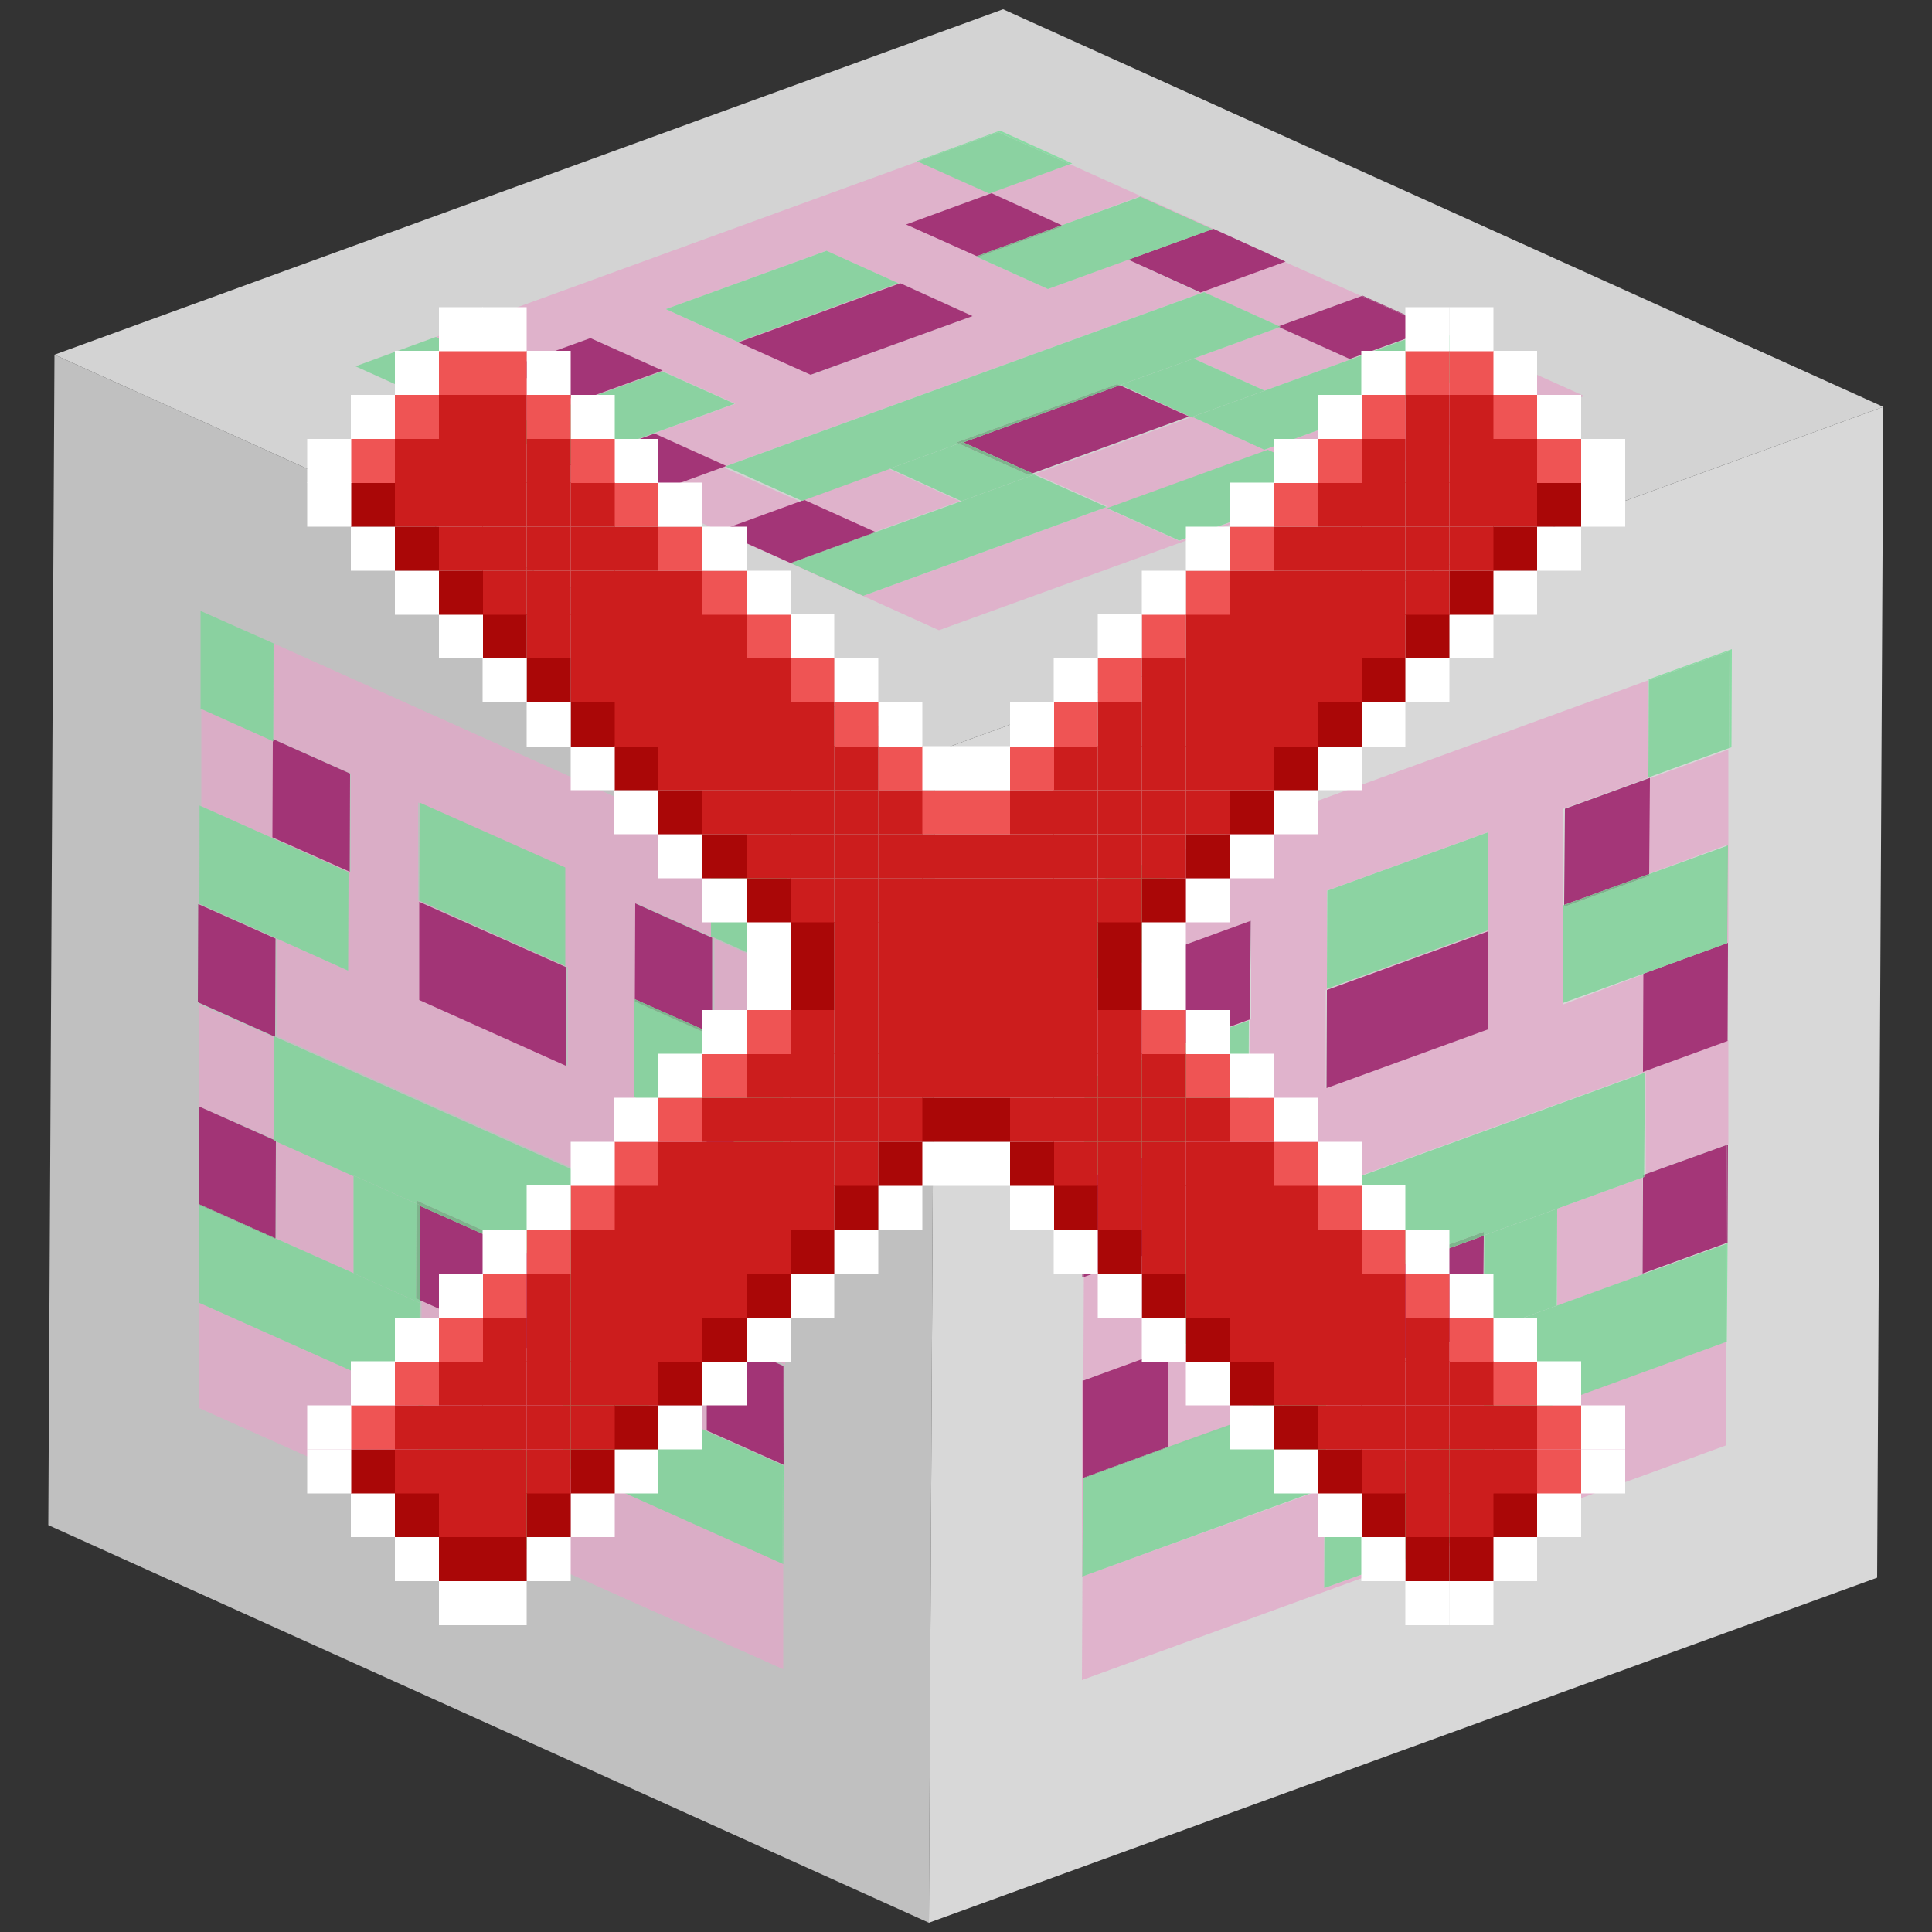 <svg id="Capa_1" data-name="Capa 1" xmlns="http://www.w3.org/2000/svg" xmlns:xlink="http://www.w3.org/1999/xlink" width="50" height="50" viewBox="0 0 50 50">
  <rect x="0" y="0" width="50" height="50" fill="#333333" stroke="none"/>
  <defs>
    <clipPath id="clip-path">
      <polygon points="24.04 49.76 1.25 39.47 1.41 9.18 24.2 19.46 24.04 49.76" fill="none"/>
    </clipPath>
    <clipPath id="clip-path-2">
      <polygon points="24.2 19.46 1.41 9.18 25.96 0.24 48.74 10.53 24.2 19.46" fill="none"/>
    </clipPath>
    <clipPath id="clip-path-3">
      <polygon points="48.74 10.53 48.58 40.83 24.04 49.76 24.2 19.46 48.74 10.53" fill="none"/>
    </clipPath>
  </defs>
  <g id="Figment_lido">
    <g style="isolation: isolate">
      <g>
        <polygon points="24.04 49.76 1.25 39.47 1.41 9.18 24.2 19.46 24.04 49.76" fill="silver"/>
        <g style="isolation: isolate">
          <g clip-path="url(#clip-path)">
            <g>
              <path d="M9.15,30.44l-2-.9v2.51l2,.9V30.44m9.14,4.09-2-.9v2.51l4,1.78v0l-2-.88V34.53m-7.47,4.32V36.31L14.6,38v2.53l-3.77-1.68m-3.73-12L5.15,26l0,10.44,15.12,6.76V40.47l-5.69-2.55V35.41h0V32.86h0v2.44l-3.67-1.64v.09h0v2.53L5.14,33.71V31.18h0V28.63l2,.87V26.81m3.76-.93V23.33l3.8,1.7v2.55l-3.79-1.7m5.58,0V23.38l2,.89v2.49l1.84.82v2.54L16.4,28.39V25.85h0m-5.58-2.55V20.77l3.77,1.68V25l-3.78-1.69m7.55-1.59L7.08,16.65v2.48l2,.89v2.54l-2-.89V19.18l-1.87-.84V15.81h0v5.05L9,22.57v2.55L5.16,23.39v0l2,.88v2.54l11.21,5v2.64l1.95.87V32.67l-2-.89V29.23l2,.89,0-5-1.9-.85V21.72" fill="#e3a7c8" opacity="0.75"/>
              <polyline points="9.06 20.02 7.07 19.13 7.07 19.19 7.06 19.18 7.05 21.67 9.05 22.56 9.06 20.02" fill="#a12c72" opacity="0.94"/>
              <polyline points="18.43 24.27 16.44 23.38 16.43 25.86 18.43 26.75 18.43 24.27" fill="#a12c72" opacity="0.94"/>
              <polyline points="20.28 30.12 18.29 29.23 18.28 31.78 20.27 32.67 20.28 30.12" fill="#a12c72" opacity="0.94"/>
              <polyline points="20.29 35.36 20.27 35.35 20.26 37.9 20.28 37.91 20.29 35.36" fill="#900d5c" opacity="0.75"/>
              <polyline points="20.27 35.35 18.32 34.48 18.32 34.54 18.29 34.53 18.29 37.02 20.26 37.9 20.27 35.35" fill="#a12c72" opacity="0.94"/>
              <polyline points="7.09 29.5 5.14 28.63 5.14 31.18 5.14 31.18 5.14 31.16 7.13 32.05 7.14 29.54 7.09 29.52 7.09 29.5" fill="#a12c72" opacity="0.94"/>
              <polyline points="5.16 23.41 5.13 23.4 5.12 25.93 5.15 25.95 5.16 23.41" fill="#900d5c" opacity="0.75"/>
              <polyline points="7.13 24.29 5.16 23.41 5.15 25.95 7.09 26.82 7.12 26.83 7.13 24.29" fill="#a12c72" opacity="0.94"/>
              <polyline points="14.65 25.03 10.85 23.34 10.85 25.88 14.64 27.58 14.65 25.03" fill="#a12c72" opacity="0.94"/>
              <polyline points="14.55 32.85 10.87 31.21 10.87 33.65 14.54 35.29 14.55 32.85" fill="#a12c72" opacity="0.94"/>
              <polyline points="7.08 16.65 5.19 15.81 5.19 18.34 7.06 19.18 7.06 19.12 7.07 19.13 7.08 16.65" fill="#87d29e" opacity="0.94"/>
              <polyline points="7.07 19.13 7.06 19.12 7.06 19.18 7.07 19.19 7.07 19.13" fill="#7cb38b" opacity="0.98"/>
              <polyline points="20.36 22.56 18.4 21.68 18.4 21.72 20.3 22.57 20.3 25.08 20.35 25.1 20.36 22.56" fill="#70dd93" opacity="0.75"/>
              <polyline points="20.3 22.57 18.4 21.72 18.4 24.23 20.3 25.08 20.3 22.57" fill="#87d29e" opacity="0.94"/>
              <polyline points="18.33 31.84 7.12 26.83 7.09 26.82 7.09 29.5 7.14 29.52 7.14 29.54 9.15 30.44 9.15 30.42 10.78 31.15 10.78 31.07 14.55 32.76 14.55 32.85 14.56 32.86 16.28 33.63 18.29 34.53 18.29 34.47 18.32 34.48 18.33 31.84" fill="#87d29e" opacity="0.94"/>
              <polyline points="18.32 34.48 18.29 34.47 18.29 34.53 18.32 34.54 18.32 34.48" fill="#7cb38b" opacity="0.98"/>
              <polyline points="7.14 29.52 7.09 29.5 7.09 29.52 7.14 29.54 7.14 29.52" fill="#7cb38b" opacity="0.98"/>
              <polyline points="14.55 32.76 10.78 31.07 10.78 31.15 10.87 31.19 10.87 31.21 14.55 32.85 14.55 32.76" fill="#7cb38b" opacity="0.98"/>
              <polyline points="14.63 22.45 10.86 20.77 10.85 23.31 14.63 25 14.63 22.45" fill="#87d29e" opacity="0.94"/>
              <polyline points="20.27 27.58 18.43 26.75 18.43 26.81 16.43 25.92 16.43 25.86 16.41 25.85 16.4 28.39 20.26 30.12 20.27 27.58" fill="#87d29e" opacity="0.94"/>
              <polyline points="18.43 26.75 16.43 25.86 16.43 25.92 18.43 26.81 18.43 26.75" fill="#7cb38b" opacity="0.98"/>
              <polyline points="5.17 20.85 5.16 20.85 5.15 23.39 5.16 23.39 5.17 20.85" fill="#70dd93" opacity="0.75"/>
              <polyline points="9.02 22.57 5.17 20.85 5.16 23.39 9.01 25.12 9.02 22.57" fill="#87d29e" opacity="0.94"/>
              <polyline points="16.28 33.63 14.56 32.86 14.55 35.4 14.57 35.41 14.57 35.38 16.27 36.14 16.28 33.63" fill="#87d29e" opacity="0.94"/>
              <polyline points="10.78 31.15 9.15 30.42 9.15 30.44 9.15 32.95 10.86 33.72 10.86 33.73 10.87 33.74 10.87 33.65 10.77 33.6 10.78 31.15" fill="#87d29e" opacity="0.94"/>
              <polyline points="10.87 31.19 10.78 31.15 10.77 33.6 10.87 33.65 10.87 31.21 10.87 31.19" fill="#7cb38b" opacity="0.98"/>
              <polyline points="20.28 37.93 20.26 37.92 20.25 40.47 20.27 40.48 20.28 37.93" fill="#70dd93" opacity="0.75"/>
              <polyline points="20.26 37.92 16.27 36.14 14.57 35.38 14.57 35.41 14.56 37.92 20.25 40.47 20.26 37.92" fill="#87d29e" opacity="0.94"/>
              <polyline points="7.13 32.05 5.14 31.16 5.14 31.18 7.13 32.07 7.13 32.05" fill="#7cb38b" opacity="0.98"/>
              <polyline points="10.86 33.72 9.15 32.95 7.13 32.05 7.13 32.07 5.14 31.18 5.14 33.71 10.85 36.26 10.86 33.73 10.86 33.72" fill="#87d29e" opacity="0.94"/>
              <polyline points="14.6 38 10.83 36.31 10.82 38.84 14.59 40.53 14.6 38" fill="#87d29e" opacity="0.94"/>
            </g>
          </g>
        </g>
      </g>
      <g>
        <polygon points="24.2 19.46 1.41 9.18 25.96 0.24 48.74 10.53 24.2 19.46" fill="#d3d3d3"/>
        <g style="isolation: isolate">
          <g clip-path="url(#clip-path-2)">
            <g>
              <path d="M23,12.13l-2.22.81,1.84.83,2.22-.8L23,12.13M33.11,8.47l-2.22.81,1.84.83,4.4-1.6h0l-2.18.79-1.82-.82M30.52,14l-1.87-.84,4.16-1.51,1.86.84L30.52,14M18.77,12.07l-2.13.78,7.66,3.46L41,10.25l-2-.9-6.27,2.29-1.84-.84h0L29,10h0l1.79.81-4.05,1.47.07,0h0l1.86.83-6.3,2.3-1.86-.84h0l-1.87-.84L20.75,13l-2-.89M21,9.7l-1.87-.84L23.3,7.33l1.87.85L21,9.7m4.3-3.07-1.82-.82L25.65,5l1.83.83,2-.74,1.87.84L27.12,7.48l-1.86-.84h0M19.1,8.85,17.23,8l4.15-1.51,1.87.84L19.1,8.85m4.65-4.67L11.28,8.72l1.82.82,2.18-.79,1.87.84-2.2.8-1.82-.82-2.07.75L9.2,9.48h0l3.71,1.68,4.25-1.55,1.87.84L14.76,12h0l2.17-.78,1.86.84,12.36-4.5,1.94.88,2.14-.78-2-.89-2.2.8L29.2,6.72l2.2-.8L27.69,4.25,25.6,5l-1.85-.83" fill="#e3a7c8" opacity="0.75"/>
              <polyline points="15.28 8.75 13.1 9.54 13.14 9.56 13.13 9.56 14.95 10.39 17.15 9.59 15.28 8.75" fill="#a12c72" opacity="0.94"/>
              <polyline points="25.66 5 23.45 5.81 25.28 6.63 27.48 5.83 25.66 5" fill="#a12c72" opacity="0.94"/>
              <polyline points="31.4 5.92 29.2 6.72 31.07 7.57 33.27 6.77 31.4 5.92" fill="#a12c72" opacity="0.94"/>
              <polyline points="35.26 7.65 35.24 7.66 37.11 8.5 37.13 8.49 35.26 7.65" fill="#900d5c" opacity="0.75"/>
              <polyline points="35.24 7.66 33.1 8.44 33.14 8.46 33.11 8.47 34.93 9.29 37.11 8.5 35.24 7.66" fill="#a12c72" opacity="0.94"/>
              <polyline points="20.75 12.96 18.61 13.74 20.48 14.58 20.48 14.58 20.47 14.57 22.66 13.77 20.82 12.94 20.76 12.96 20.75 12.96" fill="#a12c72" opacity="0.94"/>
              <polyline points="14.77 12.01 14.74 12.02 16.6 12.86 16.64 12.85 14.77 12.01" fill="#900d5c" opacity="0.75"/>
              <polyline points="16.94 11.22 14.77 12.01 16.64 12.85 18.77 12.07 18.8 12.06 16.94 11.22" fill="#a12c72" opacity="0.94"/>
              <polyline points="23.3 7.33 19.11 8.86 20.98 9.7 25.17 8.18 23.3 7.33" fill="#a12c72" opacity="0.94"/>
              <polyline points="28.98 9.97 24.93 11.45 26.72 12.25 30.77 10.78 28.98 9.97" fill="#a12c72" opacity="0.94"/>
              <polyline points="11.28 8.72 9.2 9.48 11.06 10.32 13.13 9.56 13.08 9.55 13.1 9.54 11.28 8.72" fill="#87d29e" opacity="0.94"/>
              <polyline points="13.1 9.54 13.08 9.55 13.13 9.56 13.14 9.56 13.1 9.54" fill="#7cb38b" opacity="0.98"/>
              <polyline points="25.88 3.38 23.73 4.17 23.75 4.18 25.84 3.42 27.69 4.25 27.75 4.23 25.88 3.38" fill="#70dd93" opacity="0.75"/>
              <polyline points="25.84 3.42 23.75 4.18 25.6 5.01 27.69 4.25 25.84 3.42" fill="#87d29e" opacity="0.94"/>
              <polyline points="31.16 7.56 18.8 12.06 18.77 12.07 20.75 12.96 20.81 12.94 20.82 12.94 23.04 12.13 23.02 12.13 24.81 11.48 24.75 11.45 28.91 9.94 28.98 9.97 29 9.96 30.89 9.28 33.11 8.47 33.06 8.45 33.1 8.44 31.16 7.56" fill="#87d29e" opacity="0.94"/>
              <polyline points="33.1 8.44 33.06 8.45 33.11 8.47 33.14 8.46 33.1 8.44" fill="#7cb38b" opacity="0.98"/>
              <polyline points="20.81 12.94 20.75 12.96 20.76 12.96 20.82 12.94 20.81 12.94" fill="#7cb38b" opacity="0.98"/>
              <polyline points="28.91 9.94 24.75 11.45 24.81 11.48 24.92 11.44 24.93 11.45 28.98 9.97 28.91 9.94" fill="#7cb38b" opacity="0.98"/>
              <polyline points="21.39 6.49 17.23 8 19.1 8.85 23.25 7.33 21.39 6.49" fill="#87d29e" opacity="0.94"/>
              <polyline points="29.51 5.09 27.48 5.83 27.52 5.85 25.32 6.65 25.28 6.63 25.26 6.64 27.12 7.48 31.38 5.93 29.51 5.09" fill="#87d29e" opacity="0.94"/>
              <polyline points="27.48 5.83 25.28 6.63 25.32 6.65 27.52 5.85 27.48 5.83" fill="#7cb38b" opacity="0.98"/>
              <polyline points="12.89 11.15 12.88 11.16 14.75 12 14.76 12 12.89 11.15" fill="#70dd93" opacity="0.75"/>
              <polyline points="17.14 9.61 12.89 11.15 14.76 12 19.01 10.45 17.14 9.61" fill="#87d29e" opacity="0.94"/>
              <polyline points="30.89 9.28 29 9.96 30.86 10.81 30.88 10.8 30.85 10.79 32.73 10.11 30.89 9.28" fill="#87d29e" opacity="0.94"/>
              <polyline points="24.81 11.48 23.02 12.13 23.04 12.13 24.88 12.97 26.77 12.28 26.78 12.29 26.79 12.28 26.72 12.25 26.61 12.29 24.81 11.48" fill="#87d29e" opacity="0.94"/>
              <polyline points="24.92 11.44 24.81 11.48 26.61 12.29 26.72 12.25 24.93 11.45 24.92 11.44" fill="#7cb38b" opacity="0.98"/>
              <polyline points="37.15 8.5 37.13 8.51 38.99 9.36 39.02 9.35 37.15 8.5" fill="#70dd93" opacity="0.75"/>
              <polyline points="37.13 8.51 32.73 10.11 30.85 10.79 30.88 10.8 32.72 11.64 38.99 9.36 37.13 8.51" fill="#87d29e" opacity="0.94"/>
              <polyline points="22.66 13.77 20.47 14.57 20.48 14.58 22.68 13.78 22.66 13.77" fill="#7cb38b" opacity="0.98"/>
              <polyline points="26.77 12.28 24.88 12.97 22.66 13.77 22.68 13.78 20.48 14.58 22.34 15.42 28.64 13.12 26.78 12.29 26.77 12.28" fill="#87d29e" opacity="0.94"/>
              <polyline points="32.81 11.64 28.65 13.15 30.52 13.99 34.67 12.48 32.81 11.64" fill="#87d29e" opacity="0.94"/>
            </g>
          </g>
        </g>
      </g>
      <g>
        <polygon points="48.74 10.53 48.58 40.83 24.04 49.76 24.2 19.46 48.74 10.53" fill="#d8d8d8"/>
        <g style="isolation: isolate">
          <g clip-path="url(#clip-path-3)">
            <g>
              <path d="M32.45,34.14,30.23,35v2.51l2.22-.81V34.14m10.07-3.67-2.22.81v2.51l4.39-1.6v0L42.51,33V30.47M34.27,41.1V38.57l4.16-1.51v2.53L34.27,41.1m-4.08-8.83-2.14.78L28,43.48l16.66-6.07,0-2.68L38.4,37V34.51h0V32h0l0,2.43-4.05,1.47V36h0V38.5L28,40.8l0-2.53h0V35.73L30.17,35l0-2.68m4.14-4.11V25.62l4.18-1.52v2.54l-4.18,1.52m6.15-4.74,0-2.49,2.2-.8,0,2.49,2-.74v2.53L40.44,26l0-2.53h0M34.34,25.6V23.05l4.16-1.51v2.54L34.34,25.6m8.33-8L30.19,22.15v2.48l2.19-.8,0,2.55-2.2.8,0-2.49-2.07.75V22.91h0l0,5,4.25-1.55V29L28.06,30.5v0l2.17-.79,0,2.53,12.36-4.5,0,2.64,2.14-.77,0-2.69-2.19.8V25.2l2.19-.8,0-5-2.09.76V17.61" fill="#e3a7c8" opacity="0.75"/>
              <polyline points="32.37 23.83 30.18 24.63 30.18 24.69 30.17 24.69 30.15 27.18 32.35 26.38 32.37 23.83" fill="#a12c72" opacity="0.94"/>
              <polyline points="42.7 20.13 40.5 20.93 40.48 23.42 42.68 22.62 42.7 20.13" fill="#a12c72" opacity="0.94"/>
              <polyline points="44.72 24.4 42.53 25.2 42.52 27.74 44.71 26.94 44.72 24.4" fill="#a12c72" opacity="0.94"/>
              <polyline points="44.72 29.62 44.69 29.63 44.68 32.17 44.71 32.16 44.72 29.62" fill="#900d5c" opacity="0.75"/>
              <polyline points="44.69 29.63 42.55 30.4 42.55 30.46 42.52 30.47 42.51 32.96 44.68 32.17 44.69 29.63" fill="#a12c72" opacity="0.94"/>
              <polyline points="30.17 34.95 28.03 35.73 28.02 38.27 28.03 38.27 28.03 38.25 30.22 37.45 30.23 34.95 30.17 34.97 30.17 34.95" fill="#a12c72" opacity="0.94"/>
              <polyline points="28.06 30.52 28.03 30.53 28.01 33.06 28.05 33.05 28.06 30.52" fill="#900d5c" opacity="0.75"/>
              <polyline points="30.23 29.73 28.06 30.52 28.05 33.05 30.19 32.27 30.21 32.26 30.23 29.73" fill="#a12c72" opacity="0.94"/>
              <polyline points="38.52 24.1 34.34 25.62 34.33 28.16 38.51 26.64 38.52 24.1" fill="#a12c72" opacity="0.94"/>
              <polyline points="38.4 31.98 34.34 33.45 34.33 35.88 38.38 34.41 38.4 31.98" fill="#a12c72" opacity="0.94"/>
              <polyline points="30.19 22.15 28.11 22.91 28.1 25.44 30.17 24.69 30.17 24.64 30.18 24.63 30.19 22.15" fill="#87d29e" opacity="0.94"/>
              <polyline points="30.18 24.63 30.17 24.64 30.17 24.69 30.18 24.69 30.18 24.63" fill="#7cb38b" opacity="0.98"/>
              <polyline points="44.82 16.8 42.67 17.58 42.67 17.61 44.76 16.85 44.75 19.36 44.81 19.34 44.82 16.8" fill="#70dd93" opacity="0.75"/>
              <polyline points="44.76 16.85 42.67 17.61 42.66 20.12 44.75 19.36 44.76 16.85" fill="#87d29e" opacity="0.94"/>
              <polyline points="42.57 27.76 30.21 32.26 30.19 32.27 30.17 34.95 30.23 34.93 30.23 34.95 32.45 34.14 32.45 34.12 34.24 33.47 34.24 33.39 38.4 31.88 38.4 31.98 38.41 31.97 40.3 31.28 42.52 30.47 42.52 30.42 42.55 30.4 42.57 27.76" fill="#87d29e" opacity="0.94"/>
              <polyline points="42.55 30.4 42.52 30.42 42.52 30.47 42.55 30.46 42.55 30.4" fill="#7cb38b" opacity="0.98"/>
              <polyline points="30.23 34.93 30.17 34.95 30.17 34.97 30.23 34.95 30.23 34.93" fill="#7cb38b" opacity="0.98"/>
              <polyline points="38.4 31.88 34.24 33.39 34.24 33.47 34.34 33.43 34.34 33.45 38.4 31.98 38.4 31.88" fill="#7cb38b" opacity="0.98"/>
              <polyline points="38.51 21.54 34.35 23.05 34.34 25.59 38.5 24.08 38.51 21.54" fill="#87d29e" opacity="0.94"/>
              <polyline points="44.72 21.88 42.68 22.62 42.68 22.67 40.48 23.47 40.48 23.42 40.46 23.43 40.44 25.96 44.7 24.41 44.72 21.88" fill="#87d29e" opacity="0.94"/>
              <polyline points="42.68 22.62 40.48 23.42 40.48 23.47 42.68 22.67 42.68 22.62" fill="#7cb38b" opacity="0.98"/>
              <polyline points="28.07 27.96 28.07 27.96 28.05 30.5 28.06 30.5 28.07 27.96" fill="#70dd93" opacity="0.75"/>
              <polyline points="32.32 26.41 28.07 27.96 28.06 30.5 32.31 28.95 32.32 26.41" fill="#87d29e" opacity="0.94"/>
              <polyline points="40.3 31.28 38.41 31.97 38.4 34.51 38.41 34.51 38.41 34.47 40.29 33.79 40.3 31.28" fill="#87d29e" opacity="0.94"/>
              <polyline points="34.24 33.47 32.45 34.12 32.45 34.14 32.44 36.65 34.32 35.96 34.32 35.98 34.33 35.98 34.33 35.88 34.23 35.92 34.24 33.47" fill="#87d29e" opacity="0.94"/>
              <polyline points="34.34 33.43 34.24 33.47 34.23 35.92 34.33 35.88 34.34 33.45 34.34 33.43" fill="#7cb38b" opacity="0.98"/>
              <polyline points="44.71 32.18 44.68 32.19 44.67 34.73 44.69 34.72 44.71 32.18" fill="#70dd93" opacity="0.75"/>
              <polyline points="44.68 32.19 40.29 33.79 38.41 34.47 38.41 34.51 38.4 37.02 44.67 34.73 44.68 32.19" fill="#87d29e" opacity="0.94"/>
              <polyline points="30.22 37.45 28.03 38.25 28.03 38.27 30.22 37.47 30.22 37.45" fill="#7cb38b" opacity="0.98"/>
              <polyline points="34.32 35.96 32.44 36.65 30.22 37.45 30.22 37.47 28.03 38.27 28.01 40.8 34.31 38.5 34.32 35.98 34.32 35.96" fill="#87d29e" opacity="0.94"/>
              <polyline points="38.44 37.06 34.28 38.57 34.27 41.1 38.43 39.59 38.44 37.06" fill="#87d29e" opacity="0.94"/>
            </g>
          </g>
        </g>
      </g>
    </g>
  </g>
  <g>
    <rect x="40.92" y="37.51" width="1.14" height="1.14" fill="#fff"/>
    <rect x="40.92" y="36.37" width="1.14" height="1.14" fill="#fff"/>
    <rect x="40.92" y="12.49" width="1.14" height="1.14" fill="#fff"/>
    <rect x="40.92" y="11.36" width="1.14" height="1.14" fill="#fff"/>
    <rect x="39.78" y="38.64" width="1.14" height="1.14" fill="#fff"/>
    <rect x="39.78" y="37.51" width="1.14" height="1.14" fill="#ef5454"/>
    <rect x="39.78" y="36.37" width="1.14" height="1.14" fill="#ef5454"/>
    <rect x="39.78" y="35.23" width="1.14" height="1.14" fill="#fff"/>
    <rect x="39.78" y="13.63" width="1.14" height="1.14" fill="#fff"/>
    <rect x="39.78" y="12.49" width="1.14" height="1.14" fill="#aa0707"/>
    <rect x="39.78" y="11.36" width="1.14" height="1.14" fill="#ef5454"/>
    <rect x="39.78" y="10.22" width="1.14" height="1.14" fill="#fff"/>
    <rect x="38.64" y="39.78" width="1.14" height="1.14" fill="#fff"/>
    <rect x="38.64" y="38.64" width="1.14" height="1.14" fill="#aa0707"/>
    <rect x="38.64" y="37.51" width="1.14" height="1.14" fill="#cc1d1d"/>
    <rect x="38.64" y="36.37" width="1.14" height="1.14" fill="#cc1d1d"/>
    <rect x="38.64" y="35.23" width="1.14" height="1.14" fill="#ef5454"/>
    <rect x="38.64" y="34.1" width="1.14" height="1.14" fill="#fff"/>
    <rect x="38.64" y="14.77" width="1.14" height="1.14" fill="#fff"/>
    <rect x="38.64" y="13.63" width="1.14" height="1.14" fill="#aa0707"/>
    <rect x="38.64" y="12.49" width="1.14" height="1.14" fill="#cc1d1d"/>
    <rect x="38.64" y="11.36" width="1.14" height="1.14" fill="#cc1d1d"/>
    <rect x="38.64" y="10.22" width="1.14" height="1.14" fill="#ef5454"/>
    <rect x="38.64" y="9.08" width="1.14" height="1.14" fill="#fff"/>
    <rect x="37.51" y="40.92" width="1.14" height="1.14" fill="#fff"/>
    <rect x="37.51" y="39.78" width="1.14" height="1.14" fill="#aa0707"/>
    <rect x="37.51" y="38.64" width="1.14" height="1.14" fill="#cc1d1d"/>
    <rect x="37.51" y="37.51" width="1.14" height="1.14" fill="#cc1d1d"/>
    <rect x="37.51" y="36.37" width="1.14" height="1.14" fill="#cc1d1d"/>
    <rect x="37.51" y="35.23" width="1.14" height="1.14" fill="#cc1d1d"/>
    <rect x="37.51" y="34.1" width="1.14" height="1.14" fill="#ef5454"/>
    <rect x="37.51" y="32.96" width="1.14" height="1.14" fill="#fff"/>
    <rect x="37.51" y="15.9" width="1.14" height="1.14" fill="#fff"/>
    <rect x="37.51" y="14.77" width="1.14" height="1.14" fill="#aa0707"/>
    <rect x="37.51" y="13.63" width="1.14" height="1.14" fill="#cc1d1d"/>
    <rect x="37.51" y="12.49" width="1.14" height="1.14" fill="#cc1d1d"/>
    <rect x="37.51" y="11.36" width="1.14" height="1.14" fill="#cc1d1d"/>
    <rect x="37.51" y="10.22" width="1.14" height="1.14" fill="#cc1d1d"/>
    <rect x="37.51" y="9.08" width="1.14" height="1.14" fill="#ef5454"/>
    <rect x="37.51" y="7.95" width="1.14" height="1.14" fill="#fff"/>
    <rect x="36.37" y="40.92" width="1.14" height="1.14" fill="#fff"/>
    <rect x="36.37" y="39.78" width="1.14" height="1.14" fill="#aa0707"/>
    <rect x="36.37" y="38.64" width="1.14" height="1.14" fill="#cc1d1d"/>
    <rect x="36.37" y="37.51" width="1.14" height="1.14" fill="#cc1d1d"/>
    <rect x="36.37" y="36.37" width="1.14" height="1.14" fill="#cc1d1d"/>
    <rect x="36.37" y="35.23" width="1.14" height="1.14" fill="#cc1d1d"/>
    <rect x="36.37" y="34.1" width="1.14" height="1.14" fill="#cc1d1d"/>
    <rect x="36.37" y="32.96" width="1.14" height="1.14" fill="#ef5454"/>
    <rect x="36.37" y="31.82" width="1.14" height="1.14" fill="#fff"/>
    <rect x="36.37" y="17.04" width="1.14" height="1.14" fill="#fff"/>
    <rect x="36.37" y="15.9" width="1.14" height="1.14" fill="#aa0707"/>
    <rect x="36.37" y="14.77" width="1.14" height="1.14" fill="#cc1d1d"/>
    <rect x="36.37" y="13.63" width="1.14" height="1.14" fill="#cc1d1d"/>
    <rect x="36.37" y="12.49" width="1.14" height="1.14" fill="#cc1d1d"/>
    <rect x="36.37" y="11.36" width="1.14" height="1.14" fill="#cc1d1d"/>
    <rect x="36.37" y="10.22" width="1.14" height="1.14" fill="#cc1d1d"/>
    <rect x="36.37" y="9.08" width="1.14" height="1.14" fill="#ef5454"/>
    <rect x="36.37" y="7.95" width="1.14" height="1.14" fill="#fff"/>
    <rect x="35.23" y="39.78" width="1.14" height="1.14" fill="#fff"/>
    <rect x="35.23" y="38.64" width="1.14" height="1.14" fill="#aa0707"/>
    <rect x="35.23" y="37.51" width="1.14" height="1.14" fill="#cc1d1d"/>
    <rect x="35.23" y="36.37" width="1.14" height="1.14" fill="#cc1d1d"/>
    <rect x="35.23" y="35.23" width="1.14" height="1.14" fill="#cc1d1d"/>
    <rect x="35.23" y="34.1" width="1.14" height="1.14" fill="#cc1d1d"/>
    <rect x="35.23" y="32.96" width="1.14" height="1.14" fill="#cc1d1d"/>
    <rect x="35.23" y="31.82" width="1.14" height="1.14" fill="#ef5454"/>
    <rect x="35.23" y="30.68" width="1.14" height="1.14" fill="#fff"/>
    <rect x="35.23" y="18.18" width="1.14" height="1.14" fill="#fff"/>
    <rect x="35.23" y="17.04" width="1.14" height="1.14" fill="#aa0707"/>
    <rect x="35.23" y="15.9" width="1.14" height="1.14" fill="#cc1d1d"/>
    <rect x="35.23" y="14.77" width="1.14" height="1.14" fill="#cc1d1d"/>
    <rect x="35.23" y="13.63" width="1.14" height="1.14" fill="#cc1d1d"/>
    <rect x="35.23" y="12.49" width="1.14" height="1.14" fill="#cc1d1d"/>
    <rect x="35.23" y="11.36" width="1.14" height="1.14" fill="#cc1d1d"/>
    <rect x="35.23" y="10.22" width="1.14" height="1.14" fill="#ef5454"/>
    <rect x="35.23" y="9.08" width="1.14" height="1.14" fill="#fff"/>
    <rect x="34.1" y="38.64" width="1.14" height="1.14" fill="#fff"/>
    <rect x="34.1" y="37.51" width="1.14" height="1.14" fill="#aa0707"/>
    <rect x="34.1" y="36.37" width="1.14" height="1.14" fill="#cc1d1d"/>
    <rect x="34.1" y="35.23" width="1.14" height="1.14" fill="#cc1d1d"/>
    <rect x="34.1" y="34.1" width="1.14" height="1.14" fill="#cc1d1d"/>
    <rect x="34.1" y="32.96" width="1.14" height="1.14" fill="#cc1d1d"/>
    <rect x="34.1" y="31.82" width="1.14" height="1.14" fill="#cc1d1d"/>
    <rect x="34.1" y="30.68" width="1.14" height="1.14" fill="#ef5454"/>
    <rect x="34.1" y="29.55" width="1.14" height="1.14" fill="#fff"/>
    <rect x="34.1" y="19.31" width="1.14" height="1.14" fill="#fff"/>
    <rect x="34.1" y="18.18" width="1.14" height="1.14" fill="#aa0707"/>
    <rect x="34.1" y="17.04" width="1.14" height="1.14" fill="#cc1d1d"/>
    <rect x="34.1" y="15.9" width="1.14" height="1.14" fill="#cc1d1d"/>
    <rect x="34.1" y="14.77" width="1.14" height="1.14" fill="#cc1d1d"/>
    <rect x="34.1" y="13.63" width="1.14" height="1.14" fill="#cc1d1d"/>
    <rect x="34.1" y="12.49" width="1.14" height="1.14" fill="#cc1d1d"/>
    <rect x="34.1" y="11.36" width="1.14" height="1.14" fill="#ef5454"/>
    <rect x="34.1" y="10.22" width="1.14" height="1.14" fill="#fff"/>
    <rect x="32.96" y="37.51" width="1.14" height="1.14" fill="#fff"/>
    <rect x="32.96" y="36.37" width="1.14" height="1.14" fill="#aa0707"/>
    <rect x="32.96" y="35.23" width="1.14" height="1.14" fill="#cc1d1d"/>
    <rect x="32.96" y="34.1" width="1.14" height="1.14" fill="#cc1d1d"/>
    <rect x="32.96" y="32.96" width="1.14" height="1.14" fill="#cc1d1d"/>
    <rect x="32.96" y="31.82" width="1.14" height="1.14" fill="#cc1d1d"/>
    <rect x="32.96" y="30.68" width="1.14" height="1.14" fill="#cc1d1d"/>
    <rect x="32.96" y="29.55" width="1.14" height="1.14" fill="#ef5454"/>
    <rect x="32.96" y="28.41" width="1.14" height="1.14" fill="#fff"/>
    <rect x="32.96" y="20.45" width="1.14" height="1.14" fill="#fff"/>
    <rect x="32.96" y="19.31" width="1.14" height="1.14" fill="#aa0707"/>
    <rect x="32.96" y="18.18" width="1.14" height="1.14" fill="#cc1d1d"/>
    <rect x="32.96" y="17.04" width="1.14" height="1.14" fill="#cc1d1d"/>
    <rect x="32.96" y="15.9" width="1.14" height="1.14" fill="#cc1d1d"/>
    <rect x="32.96" y="14.77" width="1.14" height="1.14" fill="#cc1d1d"/>
    <rect x="32.96" y="13.63" width="1.14" height="1.14" fill="#cc1d1d"/>
    <rect x="32.96" y="12.49" width="1.14" height="1.14" fill="#ef5454"/>
    <rect x="32.96" y="11.36" width="1.14" height="1.14" fill="#fff"/>
    <rect x="31.82" y="36.37" width="1.14" height="1.14" fill="#fff"/>
    <rect x="31.82" y="35.23" width="1.14" height="1.14" fill="#aa0707"/>
    <rect x="31.82" y="34.1" width="1.14" height="1.14" fill="#cc1d1d"/>
    <rect x="31.82" y="32.96" width="1.14" height="1.14" fill="#cc1d1d"/>
    <rect x="31.82" y="31.82" width="1.14" height="1.14" fill="#cc1d1d"/>
    <rect x="31.82" y="30.68" width="1.14" height="1.14" fill="#cc1d1d"/>
    <rect x="31.82" y="29.55" width="1.14" height="1.14" fill="#cc1d1d"/>
    <rect x="31.82" y="28.41" width="1.14" height="1.14" fill="#ef5454"/>
    <rect x="31.82" y="27.27" width="1.14" height="1.14" fill="#fff"/>
    <rect x="31.82" y="21.59" width="1.14" height="1.14" fill="#fff"/>
    <rect x="31.82" y="20.45" width="1.14" height="1.14" fill="#aa0707"/>
    <rect x="31.82" y="19.31" width="1.14" height="1.14" fill="#cc1d1d"/>
    <rect x="31.82" y="18.18" width="1.14" height="1.14" fill="#cc1d1d"/>
    <rect x="31.82" y="17.04" width="1.14" height="1.14" fill="#cc1d1d"/>
    <rect x="31.82" y="15.9" width="1.14" height="1.14" fill="#cc1d1d"/>
    <rect x="31.82" y="14.77" width="1.14" height="1.14" fill="#cc1d1d"/>
    <rect x="31.82" y="13.63" width="1.14" height="1.14" fill="#ef5454"/>
    <rect x="31.82" y="12.49" width="1.14" height="1.14" fill="#fff"/>
    <rect x="30.69" y="35.23" width="1.14" height="1.14" fill="#fff"/>
    <rect x="30.69" y="34.1" width="1.14" height="1.14" fill="#aa0707"/>
    <rect x="30.69" y="32.96" width="1.14" height="1.14" fill="#cc1d1d"/>
    <rect x="30.69" y="31.82" width="1.14" height="1.14" fill="#cc1d1d"/>
    <rect x="30.69" y="30.68" width="1.14" height="1.14" fill="#cc1d1d"/>
    <rect x="30.69" y="29.55" width="1.14" height="1.14" fill="#cc1d1d"/>
    <rect x="30.69" y="28.41" width="1.14" height="1.14" fill="#cc1d1d"/>
    <rect x="30.69" y="27.27" width="1.14" height="1.14" fill="#ef5454"/>
    <rect x="30.69" y="26.14" width="1.14" height="1.14" fill="#fff"/>
    <rect x="30.69" y="22.73" width="1.14" height="1.14" fill="#fff"/>
    <rect x="30.69" y="21.59" width="1.14" height="1.14" fill="#aa0707"/>
    <rect x="30.69" y="20.45" width="1.14" height="1.14" fill="#cc1d1d"/>
    <rect x="30.69" y="19.31" width="1.14" height="1.14" fill="#cc1d1d"/>
    <rect x="30.69" y="18.18" width="1.14" height="1.14" fill="#cc1d1d"/>
    <rect x="30.69" y="17.04" width="1.14" height="1.14" fill="#cc1d1d"/>
    <rect x="30.69" y="15.9" width="1.14" height="1.14" fill="#cc1d1d"/>
    <rect x="30.69" y="14.77" width="1.14" height="1.14" fill="#ef5454"/>
    <rect x="30.69" y="13.63" width="1.14" height="1.14" fill="#fff"/>
    <rect x="29.55" y="34.1" width="1.14" height="1.14" fill="#fff"/>
    <rect x="29.55" y="32.96" width="1.14" height="1.14" fill="#aa0707"/>
    <rect x="29.55" y="31.82" width="1.14" height="1.14" fill="#cc1d1d"/>
    <rect x="29.55" y="30.68" width="1.14" height="1.14" fill="#cc1d1d"/>
    <rect x="29.55" y="29.55" width="1.14" height="1.14" fill="#cc1d1d"/>
    <rect x="29.55" y="28.41" width="1.14" height="1.14" fill="#cc1d1d"/>
    <rect x="29.55" y="27.27" width="1.14" height="1.14" fill="#cc1d1d"/>
    <rect x="29.55" y="26.14" width="1.14" height="1.14" fill="#ef5454"/>
    <rect x="29.55" y="25" width="1.14" height="1.14" fill="#fff"/>
    <rect x="29.55" y="23.86" width="1.14" height="1.14" fill="#fff"/>
    <rect x="29.55" y="22.73" width="1.14" height="1.14" fill="#aa0707"/>
    <rect x="29.55" y="21.59" width="1.14" height="1.14" fill="#cc1d1d"/>
    <rect x="29.55" y="20.45" width="1.14" height="1.14" fill="#cc1d1d"/>
    <rect x="29.55" y="19.31" width="1.14" height="1.14" fill="#cc1d1d"/>
    <rect x="29.55" y="18.18" width="1.14" height="1.14" fill="#cc1d1d"/>
    <rect x="29.55" y="17.04" width="1.14" height="1.14" fill="#cc1d1d"/>
    <rect x="29.55" y="15.9" width="1.14" height="1.14" fill="#ef5454"/>
    <rect x="29.55" y="14.77" width="1.14" height="1.14" fill="#fff"/>
    <rect x="28.41" y="32.96" width="1.14" height="1.14" fill="#fff"/>
    <rect x="28.41" y="31.82" width="1.14" height="1.14" fill="#aa0707"/>
    <rect x="28.41" y="30.68" width="1.14" height="1.14" fill="#cc1d1d"/>
    <rect x="28.41" y="29.55" width="1.14" height="1.14" fill="#cc1d1d"/>
    <rect x="28.41" y="28.41" width="1.14" height="1.14" fill="#cc1d1d"/>
    <rect x="28.41" y="27.27" width="1.14" height="1.14" fill="#cc1d1d"/>
    <rect x="28.41" y="26.14" width="1.14" height="1.14" fill="#cc1d1d"/>
    <rect x="28.41" y="25" width="1.14" height="1.14" fill="#aa0707"/>
    <rect x="28.41" y="23.86" width="1.14" height="1.14" fill="#aa0707"/>
    <rect x="28.41" y="22.73" width="1.14" height="1.14" fill="#cc1d1d"/>
    <rect x="28.41" y="21.59" width="1.14" height="1.14" fill="#cc1d1d"/>
    <rect x="28.41" y="20.45" width="1.14" height="1.14" fill="#cc1d1d"/>
    <rect x="28.41" y="19.31" width="1.14" height="1.14" fill="#cc1d1d"/>
    <rect x="28.41" y="18.18" width="1.14" height="1.14" fill="#cc1d1d"/>
    <rect x="28.41" y="17.04" width="1.14" height="1.14" fill="#ef5454"/>
    <rect x="28.41" y="15.9" width="1.14" height="1.14" fill="#fff"/>
    <rect x="27.27" y="31.82" width="1.14" height="1.14" fill="#fff"/>
    <rect x="27.27" y="30.68" width="1.14" height="1.14" fill="#aa0707"/>
    <rect x="27.27" y="29.55" width="1.14" height="1.14" fill="#cc1d1d"/>
    <rect x="27.27" y="28.41" width="1.14" height="1.14" fill="#cc1d1d"/>
    <rect x="27.27" y="27.27" width="1.14" height="1.14" fill="#cc1d1d"/>
    <rect x="27.27" y="26.14" width="1.14" height="1.14" fill="#cc1d1d"/>
    <rect x="27.27" y="25" width="1.14" height="1.14" fill="#cc1d1d"/>
    <rect x="27.27" y="23.86" width="1.14" height="1.14" fill="#cc1d1d"/>
    <rect x="27.27" y="22.73" width="1.14" height="1.14" fill="#cc1d1d"/>
    <rect x="27.27" y="21.59" width="1.14" height="1.14" fill="#cc1d1d"/>
    <rect x="27.27" y="20.45" width="1.14" height="1.14" fill="#cc1d1d"/>
    <rect x="27.27" y="19.31" width="1.14" height="1.14" fill="#cc1d1d"/>
    <rect x="27.27" y="18.18" width="1.14" height="1.14" fill="#ef5454"/>
    <rect x="27.27" y="17.04" width="1.14" height="1.14" fill="#fff"/>
    <rect x="26.14" y="30.68" width="1.14" height="1.14" fill="#fff"/>
    <rect x="26.14" y="29.55" width="1.14" height="1.14" fill="#aa0707"/>
    <rect x="26.14" y="28.41" width="1.14" height="1.14" fill="#cc1d1d"/>
    <rect x="26.14" y="27.27" width="1.14" height="1.14" fill="#cc1d1d"/>
    <rect x="26.14" y="26.14" width="1.14" height="1.14" fill="#cc1d1d"/>
    <rect x="26.14" y="25" width="1.14" height="1.14" fill="#cc1d1d"/>
    <rect x="26.14" y="23.86" width="1.14" height="1.14" fill="#cc1d1d"/>
    <rect x="26.14" y="22.73" width="1.14" height="1.14" fill="#cc1d1d"/>
    <rect x="26.14" y="21.59" width="1.14" height="1.14" fill="#cc1d1d"/>
    <rect x="26.14" y="20.45" width="1.14" height="1.14" fill="#cc1d1d"/>
    <rect x="26.14" y="19.31" width="1.14" height="1.14" fill="#ef5454"/>
    <rect x="26.14" y="18.18" width="1.14" height="1.14" fill="#fff"/>
    <rect x="25" y="29.55" width="1.14" height="1.14" fill="#fff"/>
    <rect x="25" y="28.41" width="1.14" height="1.14" fill="#aa0707"/>
    <rect x="25" y="27.27" width="1.14" height="1.14" fill="#cc1d1d"/>
    <rect x="25" y="26.14" width="1.14" height="1.14" fill="#cc1d1d"/>
    <rect x="25" y="25" width="1.14" height="1.14" fill="#cc1d1d"/>
    <rect x="25" y="23.86" width="1.14" height="1.14" fill="#cc1d1d"/>
    <rect x="25" y="22.73" width="1.14" height="1.14" fill="#cc1d1d"/>
    <rect x="25" y="21.59" width="1.14" height="1.14" fill="#cc1d1d"/>
    <rect x="25" y="20.45" width="1.14" height="1.14" fill="#ef5454"/>
    <rect x="25" y="19.31" width="1.14" height="1.14" fill="#fff"/>
    <rect x="23.86" y="29.55" width="1.14" height="1.14" fill="#fff"/>
    <rect x="23.86" y="28.41" width="1.14" height="1.14" fill="#aa0707"/>
    <rect x="23.86" y="27.27" width="1.14" height="1.14" fill="#cc1d1d"/>
    <rect x="23.86" y="26.14" width="1.14" height="1.14" fill="#cc1d1d"/>
    <rect x="23.86" y="25" width="1.14" height="1.14" fill="#cc1d1d"/>
    <rect x="23.86" y="23.86" width="1.14" height="1.14" fill="#cc1d1d"/>
    <rect x="23.86" y="22.73" width="1.14" height="1.14" fill="#cc1d1d"/>
    <rect x="23.86" y="21.59" width="1.14" height="1.14" fill="#cc1d1d"/>
    <rect x="23.86" y="20.45" width="1.14" height="1.14" fill="#ef5454"/>
    <rect x="23.86" y="19.31" width="1.14" height="1.14" fill="#fff"/>
    <rect x="22.73" y="30.68" width="1.14" height="1.14" fill="#fff"/>
    <rect x="22.73" y="29.55" width="1.14" height="1.14" fill="#aa0707"/>
    <rect x="22.73" y="28.41" width="1.14" height="1.14" fill="#cc1d1d"/>
    <rect x="22.73" y="27.27" width="1.14" height="1.14" fill="#cc1d1d"/>
    <rect x="22.73" y="26.14" width="1.14" height="1.14" fill="#cc1d1d"/>
    <rect x="22.73" y="25" width="1.14" height="1.14" fill="#cc1d1d"/>
    <rect x="22.73" y="23.86" width="1.14" height="1.14" fill="#cc1d1d"/>
    <rect x="22.73" y="22.73" width="1.14" height="1.14" fill="#cc1d1d"/>
    <rect x="22.73" y="21.59" width="1.14" height="1.14" fill="#cc1d1d"/>
    <rect x="22.73" y="20.45" width="1.14" height="1.14" fill="#cc1d1d"/>
    <rect x="22.73" y="19.31" width="1.14" height="1.14" fill="#ef5454"/>
    <rect x="22.73" y="18.18" width="1.14" height="1.14" fill="#fff"/>
    <rect x="21.59" y="31.82" width="1.14" height="1.14" fill="#fff"/>
    <rect x="21.59" y="30.68" width="1.14" height="1.14" fill="#aa0707"/>
    <rect x="21.59" y="29.55" width="1.14" height="1.14" fill="#cc1d1d"/>
    <rect x="21.59" y="28.41" width="1.14" height="1.14" fill="#cc1d1d"/>
    <rect x="21.59" y="27.27" width="1.14" height="1.14" fill="#cc1d1d"/>
    <rect x="21.59" y="26.14" width="1.14" height="1.14" fill="#cc1d1d"/>
    <rect x="21.59" y="25" width="1.14" height="1.14" fill="#cc1d1d"/>
    <rect x="21.59" y="23.86" width="1.14" height="1.14" fill="#cc1d1d"/>
    <rect x="21.59" y="22.73" width="1.14" height="1.14" fill="#cc1d1d"/>
    <rect x="21.59" y="21.59" width="1.14" height="1.14" fill="#cc1d1d"/>
    <rect x="21.59" y="20.45" width="1.14" height="1.14" fill="#cc1d1d"/>
    <rect x="21.59" y="19.31" width="1.14" height="1.14" fill="#cc1d1d"/>
    <rect x="21.59" y="18.18" width="1.14" height="1.14" fill="#ef5454"/>
    <rect x="21.59" y="17.04" width="1.14" height="1.14" fill="#fff"/>
    <rect x="20.45" y="32.96" width="1.14" height="1.14" fill="#fff"/>
    <rect x="20.45" y="31.82" width="1.14" height="1.14" fill="#aa0707"/>
    <rect x="20.45" y="30.68" width="1.14" height="1.14" fill="#cc1d1d"/>
    <rect x="20.45" y="29.55" width="1.14" height="1.14" fill="#cc1d1d"/>
    <rect x="20.45" y="28.41" width="1.14" height="1.14" fill="#cc1d1d"/>
    <rect x="20.45" y="27.27" width="1.14" height="1.14" fill="#cc1d1d"/>
    <rect x="20.45" y="26.14" width="1.14" height="1.14" fill="#cc1d1d"/>
    <rect x="20.45" y="25" width="1.14" height="1.14" fill="#aa0707"/>
    <rect x="20.45" y="23.86" width="1.14" height="1.14" fill="#aa0707"/>
    <rect x="20.45" y="22.73" width="1.14" height="1.14" fill="#cc1d1d"/>
    <rect x="20.45" y="21.59" width="1.14" height="1.14" fill="#cc1d1d"/>
    <rect x="20.45" y="20.45" width="1.14" height="1.14" fill="#cc1d1d"/>
    <rect x="20.45" y="19.31" width="1.14" height="1.14" fill="#cc1d1d"/>
    <rect x="20.45" y="18.18" width="1.14" height="1.14" fill="#cc1d1d"/>
    <rect x="20.45" y="17.04" width="1.14" height="1.14" fill="#ef5454"/>
    <rect x="20.45" y="15.9" width="1.14" height="1.14" fill="#fff"/>
    <rect x="19.32" y="34.1" width="1.14" height="1.14" fill="#fff"/>
    <rect x="19.32" y="32.96" width="1.14" height="1.14" fill="#aa0707"/>
    <rect x="19.32" y="31.82" width="1.14" height="1.14" fill="#cc1d1d"/>
    <rect x="19.32" y="30.68" width="1.14" height="1.14" fill="#cc1d1d"/>
    <rect x="19.32" y="29.55" width="1.14" height="1.14" fill="#cc1d1d"/>
    <rect x="19.32" y="28.41" width="1.14" height="1.14" fill="#cc1d1d"/>
    <rect x="19.32" y="27.27" width="1.14" height="1.14" fill="#cc1d1d"/>
    <rect x="19.32" y="26.14" width="1.14" height="1.14" fill="#ef5454"/>
    <rect x="19.32" y="25" width="1.14" height="1.14" fill="#fff"/>
    <rect x="19.32" y="23.86" width="1.14" height="1.14" fill="#fff"/>
    <rect x="19.32" y="22.73" width="1.14" height="1.14" fill="#aa0707"/>
    <rect x="19.32" y="21.59" width="1.14" height="1.14" fill="#cc1d1d"/>
    <rect x="19.32" y="20.45" width="1.14" height="1.14" fill="#cc1d1d"/>
    <rect x="19.32" y="19.31" width="1.14" height="1.14" fill="#cc1d1d"/>
    <rect x="19.32" y="18.18" width="1.14" height="1.14" fill="#cc1d1d"/>
    <rect x="19.32" y="17.04" width="1.14" height="1.14" fill="#cc1d1d"/>
    <rect x="19.32" y="15.9" width="1.14" height="1.14" fill="#ef5454"/>
    <rect x="19.32" y="14.77" width="1.14" height="1.14" fill="#fff"/>
    <rect x="18.18" y="35.23" width="1.14" height="1.14" fill="#fff"/>
    <rect x="18.18" y="34.1" width="1.14" height="1.14" fill="#aa0707"/>
    <rect x="18.18" y="32.96" width="1.14" height="1.14" fill="#cc1d1d"/>
    <rect x="18.18" y="31.82" width="1.14" height="1.14" fill="#cc1d1d"/>
    <rect x="18.18" y="30.68" width="1.14" height="1.14" fill="#cc1d1d"/>
    <rect x="18.18" y="29.55" width="1.14" height="1.14" fill="#cc1d1d"/>
    <rect x="18.18" y="28.41" width="1.14" height="1.14" fill="#cc1d1d"/>
    <rect x="18.18" y="27.27" width="1.14" height="1.14" fill="#ef5454"/>
    <rect x="18.18" y="26.14" width="1.14" height="1.14" fill="#fff"/>
    <rect x="18.18" y="22.73" width="1.14" height="1.14" fill="#fff"/>
    <rect x="18.18" y="21.59" width="1.14" height="1.14" fill="#aa0707"/>
    <rect x="18.18" y="20.45" width="1.14" height="1.14" fill="#cc1d1d"/>
    <rect x="18.18" y="19.31" width="1.14" height="1.14" fill="#cc1d1d"/>
    <rect x="18.18" y="18.18" width="1.14" height="1.14" fill="#cc1d1d"/>
    <rect x="18.18" y="17.04" width="1.14" height="1.14" fill="#cc1d1d"/>
    <rect x="18.18" y="15.9" width="1.14" height="1.14" fill="#cc1d1d"/>
    <rect x="18.18" y="14.77" width="1.14" height="1.14" fill="#ef5454"/>
    <rect x="18.18" y="13.63" width="1.14" height="1.14" fill="#fff"/>
    <rect x="17.04" y="36.37" width="1.14" height="1.14" fill="#fff"/>
    <rect x="17.04" y="35.23" width="1.14" height="1.14" fill="#aa0707"/>
    <rect x="17.04" y="34.1" width="1.14" height="1.14" fill="#cc1d1d"/>
    <rect x="17.04" y="32.96" width="1.14" height="1.14" fill="#cc1d1d"/>
    <rect x="17.04" y="31.82" width="1.14" height="1.14" fill="#cc1d1d"/>
    <rect x="17.04" y="30.68" width="1.14" height="1.14" fill="#cc1d1d"/>
    <rect x="17.04" y="29.55" width="1.14" height="1.14" fill="#cc1d1d"/>
    <rect x="17.04" y="28.41" width="1.14" height="1.14" fill="#ef5454"/>
    <rect x="17.04" y="27.27" width="1.14" height="1.14" fill="#fff"/>
    <rect x="17.04" y="21.59" width="1.14" height="1.14" fill="#fff"/>
    <rect x="17.04" y="20.45" width="1.14" height="1.14" fill="#aa0707"/>
    <rect x="17.04" y="19.31" width="1.14" height="1.14" fill="#cc1d1d"/>
    <rect x="17.04" y="18.18" width="1.14" height="1.14" fill="#cc1d1d"/>
    <rect x="17.04" y="17.04" width="1.14" height="1.14" fill="#cc1d1d"/>
    <rect x="17.04" y="15.9" width="1.14" height="1.14" fill="#cc1d1d"/>
    <rect x="17.04" y="14.77" width="1.14" height="1.14" fill="#cc1d1d"/>
    <rect x="17.04" y="13.63" width="1.14" height="1.14" fill="#ef5454"/>
    <rect x="17.04" y="12.49" width="1.14" height="1.14" fill="#fff"/>
    <rect x="15.9" y="37.51" width="1.14" height="1.14" fill="#fff"/>
    <rect x="15.9" y="36.37" width="1.14" height="1.14" fill="#aa0707"/>
    <rect x="15.9" y="35.23" width="1.14" height="1.14" fill="#cc1d1d"/>
    <rect x="15.9" y="34.1" width="1.14" height="1.14" fill="#cc1d1d"/>
    <rect x="15.9" y="32.96" width="1.14" height="1.14" fill="#cc1d1d"/>
    <rect x="15.9" y="31.82" width="1.14" height="1.14" fill="#cc1d1d"/>
    <rect x="15.9" y="30.68" width="1.14" height="1.14" fill="#cc1d1d"/>
    <rect x="15.9" y="29.55" width="1.14" height="1.14" fill="#ef5454"/>
    <rect x="15.9" y="28.41" width="1.14" height="1.14" fill="#fff"/>
    <rect x="15.9" y="20.45" width="1.14" height="1.14" fill="#fff"/>
    <rect x="15.9" y="19.31" width="1.14" height="1.14" fill="#aa0707"/>
    <rect x="15.9" y="18.18" width="1.14" height="1.14" fill="#cc1d1d"/>
    <rect x="15.9" y="17.04" width="1.14" height="1.14" fill="#cc1d1d"/>
    <rect x="15.9" y="15.9" width="1.14" height="1.14" fill="#cc1d1d"/>
    <rect x="15.9" y="14.77" width="1.14" height="1.14" fill="#cc1d1d"/>
    <rect x="15.9" y="13.63" width="1.14" height="1.14" fill="#cc1d1d"/>
    <rect x="15.9" y="12.49" width="1.14" height="1.14" fill="#ef5454"/>
    <rect x="15.9" y="11.36" width="1.14" height="1.14" fill="#fff"/>
    <rect x="14.77" y="38.64" width="1.14" height="1.14" fill="#fff"/>
    <rect x="14.77" y="37.51" width="1.14" height="1.14" fill="#aa0707"/>
    <rect x="14.77" y="36.37" width="1.14" height="1.14" fill="#cc1d1d"/>
    <rect x="14.77" y="35.23" width="1.14" height="1.14" fill="#cc1d1d"/>
    <rect x="14.77" y="34.1" width="1.14" height="1.14" fill="#cc1d1d"/>
    <rect x="14.77" y="32.96" width="1.14" height="1.14" fill="#cc1d1d"/>
    <rect x="14.77" y="31.82" width="1.14" height="1.14" fill="#cc1d1d"/>
    <rect x="14.77" y="30.68" width="1.14" height="1.14" fill="#ef5454"/>
    <rect x="14.77" y="29.55" width="1.14" height="1.14" fill="#fff"/>
    <rect x="14.77" y="19.31" width="1.14" height="1.14" fill="#fff"/>
    <rect x="14.77" y="18.18" width="1.14" height="1.14" fill="#aa0707"/>
    <rect x="14.77" y="17.04" width="1.14" height="1.14" fill="#cc1d1d"/>
    <rect x="14.77" y="15.9" width="1.14" height="1.14" fill="#cc1d1d"/>
    <rect x="14.77" y="14.77" width="1.14" height="1.14" fill="#cc1d1d"/>
    <rect x="14.77" y="13.63" width="1.14" height="1.14" fill="#cc1d1d"/>
    <rect x="14.77" y="12.49" width="1.14" height="1.14" fill="#cc1d1d"/>
    <rect x="14.77" y="11.36" width="1.14" height="1.14" fill="#ef5454"/>
    <rect x="14.77" y="10.22" width="1.14" height="1.14" fill="#fff"/>
    <rect x="13.63" y="39.78" width="1.14" height="1.14" fill="#fff"/>
    <rect x="13.63" y="38.64" width="1.14" height="1.14" fill="#aa0707"/>
    <rect x="13.63" y="37.51" width="1.14" height="1.14" fill="#cc1d1d"/>
    <rect x="13.63" y="36.37" width="1.14" height="1.14" fill="#cc1d1d"/>
    <rect x="13.63" y="35.23" width="1.14" height="1.14" fill="#cc1d1d"/>
    <rect x="13.63" y="34.1" width="1.14" height="1.14" fill="#cc1d1d"/>
    <rect x="13.63" y="32.96" width="1.14" height="1.14" fill="#cc1d1d"/>
    <rect x="13.63" y="31.82" width="1.14" height="1.14" fill="#ef5454"/>
    <rect x="13.63" y="30.68" width="1.14" height="1.14" fill="#fff"/>
    <rect x="13.63" y="18.18" width="1.14" height="1.14" fill="#fff"/>
    <rect x="13.63" y="17.04" width="1.14" height="1.14" fill="#aa0707"/>
    <rect x="13.63" y="15.9" width="1.14" height="1.14" fill="#cc1d1d"/>
    <rect x="13.63" y="14.77" width="1.14" height="1.14" fill="#cc1d1d"/>
    <rect x="13.63" y="13.63" width="1.14" height="1.14" fill="#cc1d1d"/>
    <rect x="13.63" y="12.49" width="1.14" height="1.14" fill="#cc1d1d"/>
    <rect x="13.63" y="11.36" width="1.14" height="1.14" fill="#cc1d1d"/>
    <rect x="13.63" y="10.22" width="1.14" height="1.14" fill="#ef5454"/>
    <rect x="13.63" y="9.08" width="1.14" height="1.14" fill="#fff"/>
    <rect x="12.49" y="40.92" width="1.14" height="1.14" fill="#fff"/>
    <rect x="12.49" y="39.78" width="1.14" height="1.14" fill="#aa0707"/>
    <rect x="12.49" y="38.64" width="1.14" height="1.14" fill="#cc1d1d"/>
    <rect x="12.49" y="37.51" width="1.14" height="1.14" fill="#cc1d1d"/>
    <rect x="12.49" y="36.37" width="1.14" height="1.14" fill="#cc1d1d"/>
    <rect x="12.49" y="35.23" width="1.14" height="1.14" fill="#cc1d1d"/>
    <rect x="12.49" y="34.1" width="1.14" height="1.14" fill="#cc1d1d"/>
    <rect x="12.49" y="32.96" width="1.14" height="1.14" fill="#ef5454"/>
    <rect x="12.49" y="31.82" width="1.14" height="1.14" fill="#fff"/>
    <rect x="12.49" y="17.04" width="1.14" height="1.14" fill="#fff"/>
    <rect x="12.49" y="15.9" width="1.14" height="1.14" fill="#aa0707"/>
    <rect x="12.49" y="14.77" width="1.14" height="1.14" fill="#cc1d1d"/>
    <rect x="12.49" y="13.63" width="1.14" height="1.14" fill="#cc1d1d"/>
    <rect x="12.49" y="12.49" width="1.14" height="1.14" fill="#cc1d1d"/>
    <rect x="12.49" y="11.36" width="1.14" height="1.14" fill="#cc1d1d"/>
    <rect x="12.49" y="10.22" width="1.14" height="1.14" fill="#cc1d1d"/>
    <rect x="12.49" y="9.08" width="1.14" height="1.14" fill="#ef5454"/>
    <rect x="12.49" y="7.95" width="1.14" height="1.14" fill="#fff"/>
    <rect x="11.36" y="40.92" width="1.14" height="1.14" fill="#fff"/>
    <rect x="11.36" y="39.78" width="1.14" height="1.14" fill="#aa0707"/>
    <rect x="11.36" y="38.64" width="1.14" height="1.14" fill="#cc1d1d"/>
    <rect x="11.36" y="37.51" width="1.14" height="1.14" fill="#cc1d1d"/>
    <rect x="11.36" y="36.37" width="1.14" height="1.14" fill="#cc1d1d"/>
    <rect x="11.36" y="35.23" width="1.14" height="1.14" fill="#cc1d1d"/>
    <rect x="11.36" y="34.1" width="1.14" height="1.14" fill="#ef5454"/>
    <rect x="11.36" y="32.96" width="1.14" height="1.14" fill="#fff"/>
    <rect x="11.36" y="15.9" width="1.14" height="1.14" fill="#fff"/>
    <rect x="11.36" y="14.77" width="1.14" height="1.14" fill="#aa0707"/>
    <rect x="11.36" y="13.63" width="1.14" height="1.14" fill="#cc1d1d"/>
    <rect x="11.36" y="12.49" width="1.14" height="1.14" fill="#cc1d1d"/>
    <rect x="11.36" y="11.36" width="1.14" height="1.14" fill="#cc1d1d"/>
    <rect x="11.36" y="10.22" width="1.14" height="1.14" fill="#cc1d1d"/>
    <rect x="11.36" y="9.08" width="1.14" height="1.14" fill="#ef5454"/>
    <rect x="11.36" y="7.95" width="1.14" height="1.14" fill="#fff"/>
    <rect x="10.22" y="39.78" width="1.14" height="1.14" fill="#fff"/>
    <rect x="10.22" y="38.64" width="1.14" height="1.14" fill="#aa0707"/>
    <rect x="10.22" y="37.51" width="1.14" height="1.14" fill="#cc1d1d"/>
    <rect x="10.22" y="36.37" width="1.14" height="1.14" fill="#cc1d1d"/>
    <rect x="10.22" y="35.23" width="1.14" height="1.14" fill="#ef5454"/>
    <rect x="10.22" y="34.1" width="1.14" height="1.14" fill="#fff"/>
    <rect x="10.22" y="14.77" width="1.14" height="1.14" fill="#fff"/>
    <rect x="10.22" y="13.63" width="1.14" height="1.14" fill="#aa0707"/>
    <rect x="10.22" y="12.49" width="1.14" height="1.14" fill="#cc1d1d"/>
    <rect x="10.22" y="11.36" width="1.14" height="1.14" fill="#cc1d1d"/>
    <rect x="10.22" y="10.22" width="1.14" height="1.14" fill="#ef5454"/>
    <rect x="10.22" y="9.08" width="1.14" height="1.14" fill="#fff"/>
    <rect x="9.08" y="38.64" width="1.14" height="1.14" fill="#fff"/>
    <rect x="9.08" y="37.51" width="1.14" height="1.14" fill="#aa0707"/>
    <rect x="9.08" y="36.37" width="1.14" height="1.14" fill="#ef5454"/>
    <rect x="9.08" y="35.23" width="1.14" height="1.14" fill="#fff"/>
    <rect x="9.08" y="13.63" width="1.14" height="1.14" fill="#fff"/>
    <rect x="9.08" y="12.49" width="1.14" height="1.14" fill="#aa0707"/>
    <rect x="9.08" y="11.36" width="1.14" height="1.14" fill="#ef5454"/>
    <rect x="9.08" y="10.22" width="1.14" height="1.14" fill="#fff"/>
    <rect x="7.95" y="37.51" width="1.14" height="1.14" fill="#fff"/>
    <rect x="7.95" y="36.37" width="1.14" height="1.14" fill="#fff"/>
    <rect x="7.95" y="12.49" width="1.14" height="1.14" fill="#fff"/>
    <rect x="7.95" y="11.36" width="1.14" height="1.14" fill="#fff"/>
  </g>
</svg>

